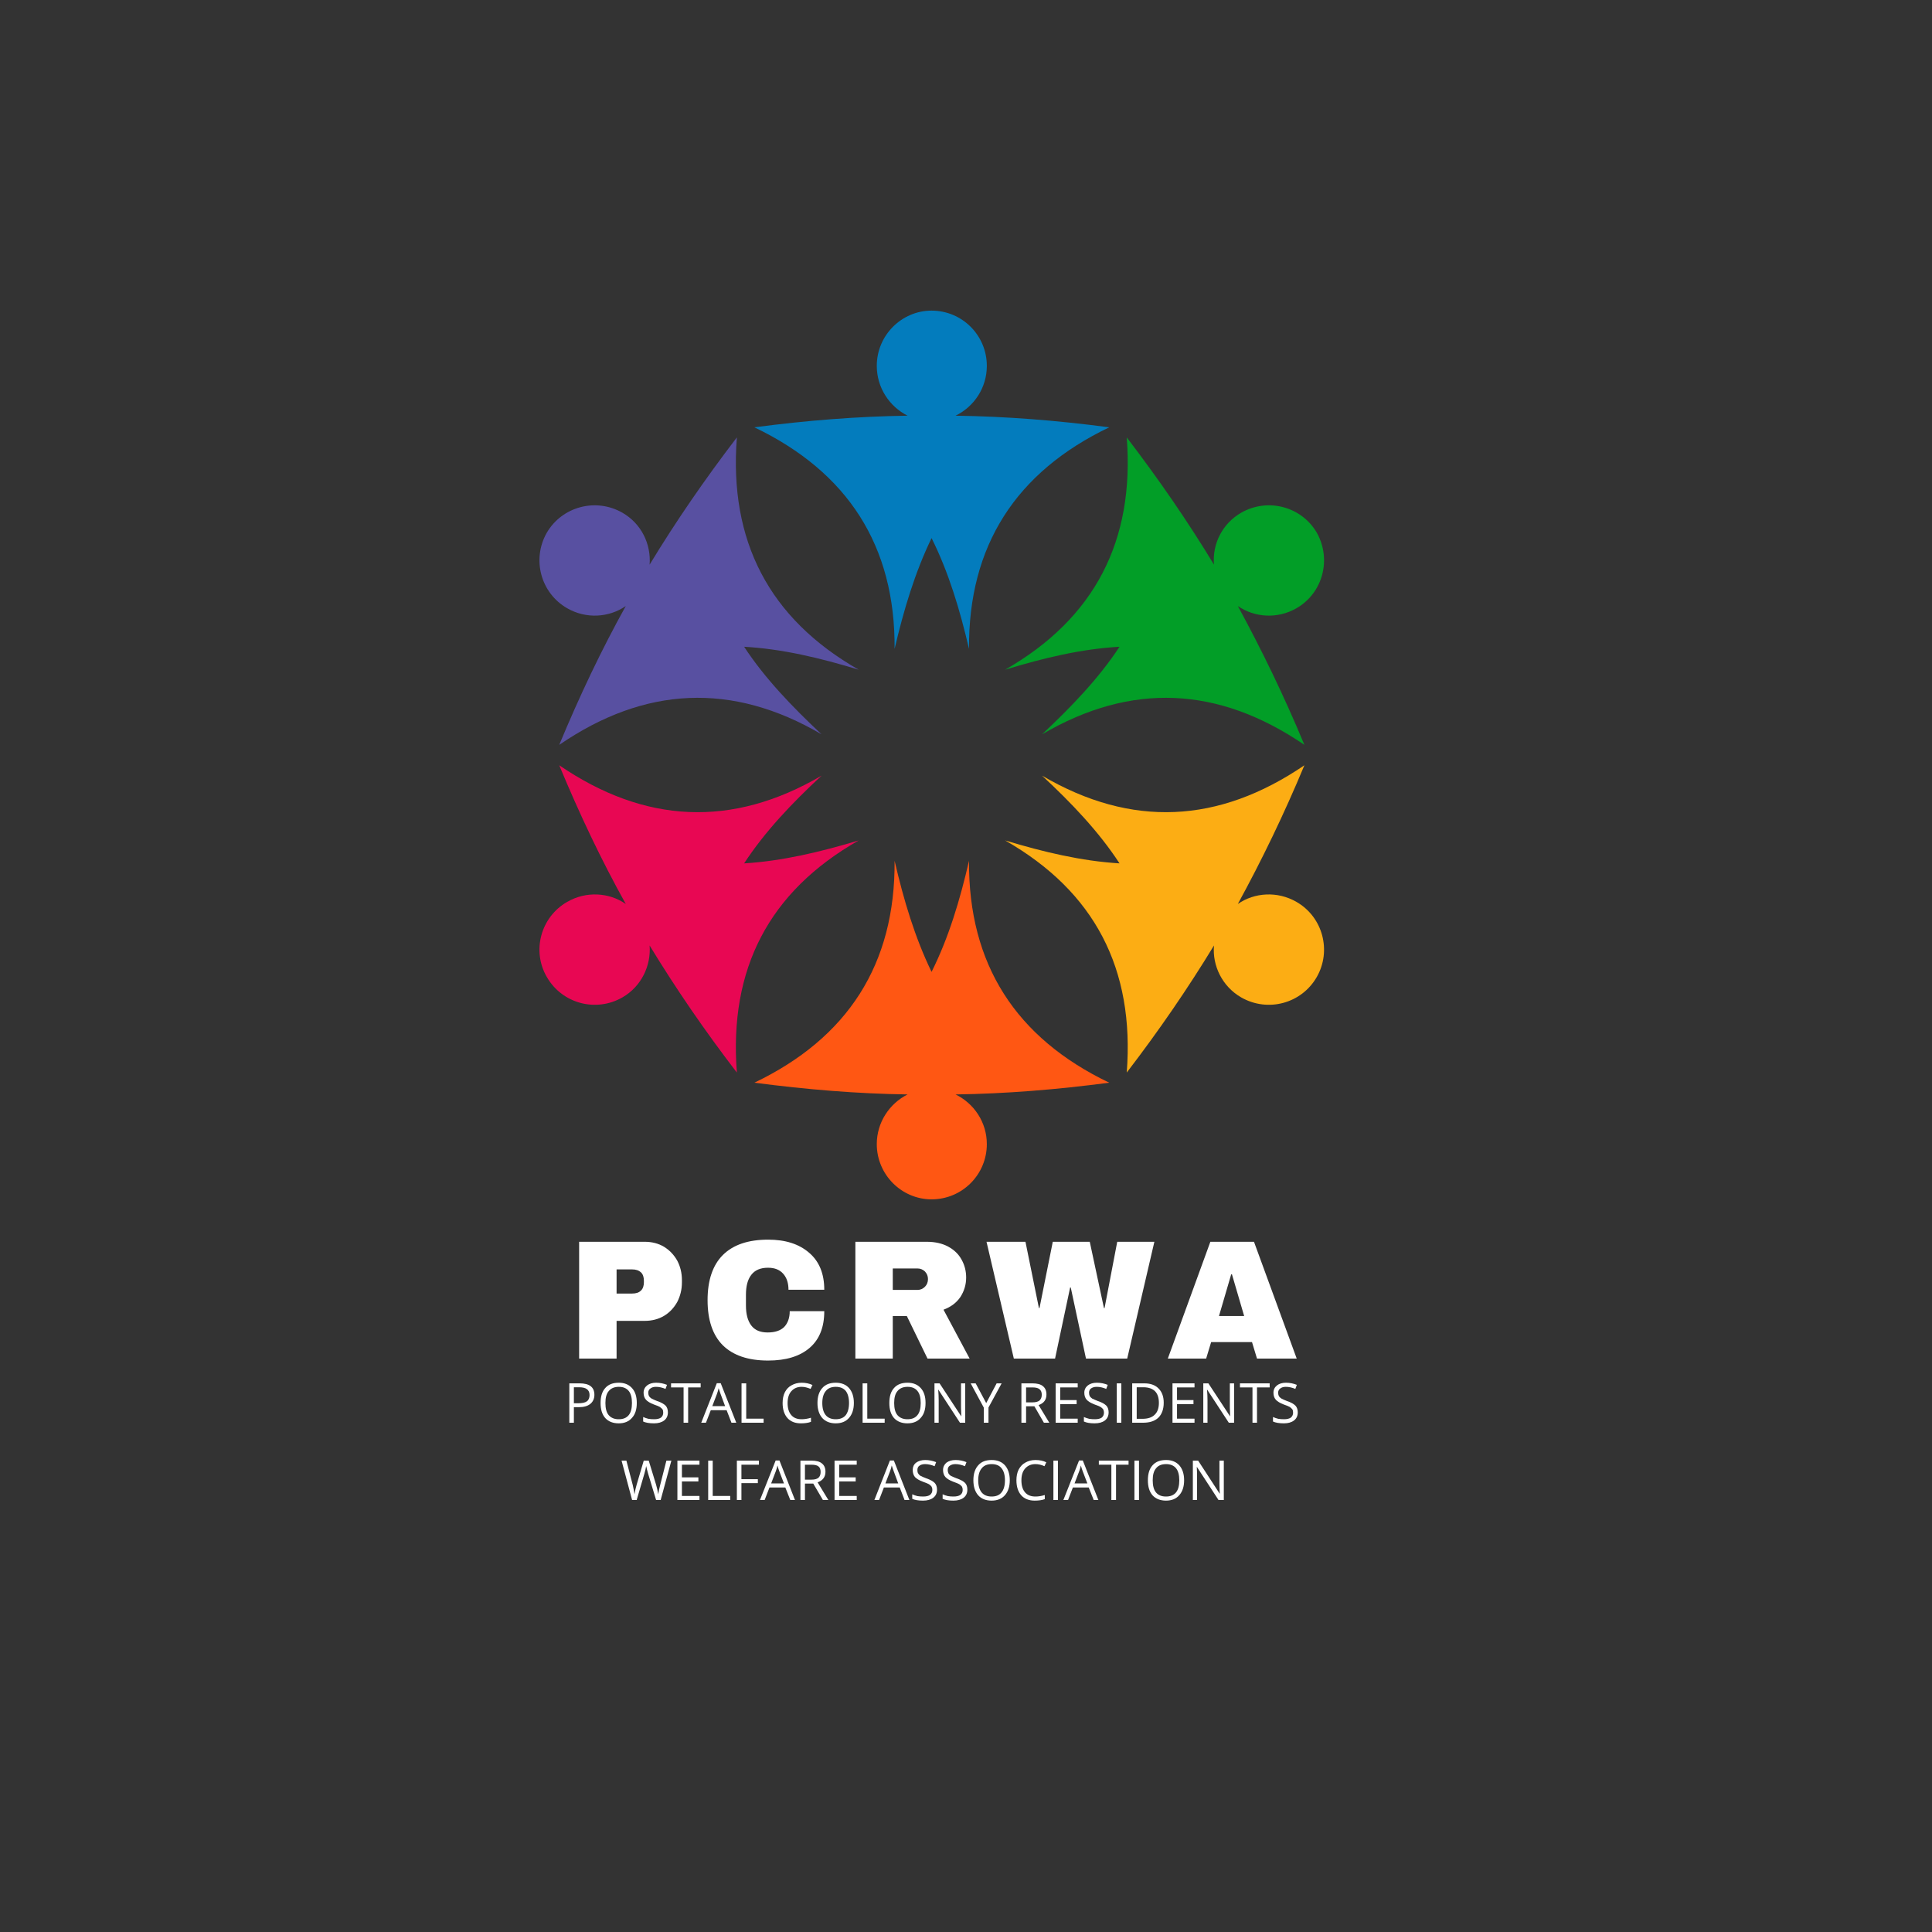 <?xml version="1.0" encoding="UTF-8"?>
<svg xmlns="http://www.w3.org/2000/svg" xmlns:xlink="http://www.w3.org/1999/xlink" width="50px" height="50px" viewBox="0 0 50 50" version="1.1">
<rect x="0" y="0" width="50" height="50" fill="#333333" stroke="none"/>
<defs>
<clipPath id="clip1">
  <path d="M 19.465 8.039 L 28.801 8.039 L 28.801 16.801 L 19.465 16.801 Z M 19.465 8.039 "/>
</clipPath>
<clipPath id="clip2">
  <path d="M 26 11.199 L 34.266 11.199 L 34.266 19.332 L 26 19.332 Z M 26 11.199 "/>
</clipPath>
<clipPath id="clip3">
  <path d="M 26 19.734 L 34.266 19.734 L 34.266 27.867 L 26 27.867 Z M 26 19.734 "/>
</clipPath>
<clipPath id="clip4">
  <path d="M 19.465 22.266 L 28.801 22.266 L 28.801 31.039 L 19.465 31.039 Z M 19.465 22.266 "/>
</clipPath>
<clipPath id="clip5">
  <path d="M 13.965 19.734 L 22.266 19.734 L 22.266 27.867 L 13.965 27.867 Z M 13.965 19.734 "/>
</clipPath>
<clipPath id="clip6">
  <path d="M 13.965 11.199 L 22.266 11.199 L 22.266 19.332 L 13.965 19.332 Z M 13.965 11.199 "/>
</clipPath>
</defs>
<g id="surface1">
<g clip-path="url(#clip1)" clip-rule="nonzero">
<path style=" stroke:none;fill-rule:evenodd;fill:rgb(1.176%,48.627%,74.118%);fill-opacity:1;" d="M 19.523 11.059 C 21.938 12.215 23.172 14.125 23.152 16.793 C 23.387 15.789 23.68 14.809 24.109 13.926 C 24.551 14.809 24.844 15.789 25.078 16.793 C 25.059 14.125 26.293 12.215 28.707 11.059 C 27.344 10.879 26.039 10.777 24.73 10.758 C 25.211 10.523 25.539 10.035 25.539 9.469 C 25.539 8.68 24.902 8.039 24.109 8.039 C 23.332 8.039 22.691 8.68 22.691 9.469 C 22.691 10.035 23.02 10.523 23.488 10.758 C 22.191 10.777 20.887 10.879 19.523 11.059 Z M 19.523 11.059 "/>
</g>
<g clip-path="url(#clip2)" clip-rule="nonzero">
<path style=" stroke:none;fill-rule:evenodd;fill:rgb(0.784%,61.961%,15.294%);fill-opacity:1;" d="M 29.16 11.32 C 29.367 13.992 28.332 16.004 26.012 17.332 C 27.008 17.027 27.992 16.793 28.973 16.738 C 28.438 17.555 27.73 18.289 26.969 19.004 C 29.281 17.648 31.539 17.762 33.758 19.277 C 33.23 18.008 32.656 16.824 32.035 15.684 C 32.469 15.984 33.062 16.023 33.551 15.742 C 34.238 15.348 34.465 14.473 34.078 13.785 C 33.684 13.109 32.809 12.875 32.121 13.27 C 31.633 13.551 31.371 14.078 31.418 14.613 C 30.738 13.492 29.996 12.414 29.16 11.32 Z M 29.16 11.32 "/>
</g>
<g clip-path="url(#clip3)" clip-rule="nonzero">
<path style=" stroke:none;fill-rule:evenodd;fill:rgb(98.824%,67.843%,7.843%);fill-opacity:1;" d="M 33.758 19.805 C 31.539 21.316 29.281 21.43 26.969 20.074 C 27.73 20.781 28.438 21.523 28.973 22.344 C 27.992 22.285 27.008 22.051 26.012 21.75 C 28.332 23.074 29.367 25.078 29.16 27.758 C 29.996 26.668 30.738 25.586 31.418 24.469 C 31.371 24.992 31.633 25.531 32.121 25.812 C 32.809 26.207 33.684 25.973 34.078 25.285 C 34.465 24.609 34.238 23.734 33.551 23.34 C 33.062 23.059 32.469 23.094 32.035 23.395 C 32.656 22.258 33.23 21.074 33.758 19.805 Z M 33.758 19.805 "/>
</g>
<g clip-path="url(#clip4)" clip-rule="nonzero">
<path style=" stroke:none;fill-rule:evenodd;fill:rgb(100%,34.118%,7.451%);fill-opacity:1;" d="M 19.523 28.02 C 21.938 26.863 23.172 24.957 23.152 22.277 C 23.387 23.293 23.68 24.27 24.109 25.152 C 24.551 24.27 24.844 23.293 25.078 22.277 C 25.059 24.957 26.293 26.863 28.707 28.02 C 27.344 28.199 26.039 28.305 24.73 28.324 C 25.211 28.559 25.539 29.047 25.539 29.609 C 25.539 30.398 24.902 31.039 24.109 31.039 C 23.332 31.039 22.691 30.398 22.691 29.609 C 22.691 29.047 23.02 28.559 23.488 28.324 C 22.191 28.305 20.887 28.199 19.523 28.02 Z M 19.523 28.02 "/>
</g>
<g clip-path="url(#clip5)" clip-rule="nonzero">
<path style=" stroke:none;fill-rule:evenodd;fill:rgb(90.98%,2.745%,32.549%);fill-opacity:1;" d="M 14.473 19.805 C 16.684 21.316 18.949 21.43 21.262 20.074 C 20.5 20.781 19.793 21.523 19.258 22.344 C 20.238 22.285 21.223 22.051 22.223 21.75 C 19.898 23.074 18.863 25.078 19.07 27.758 C 18.234 26.668 17.492 25.586 16.812 24.469 C 16.852 24.992 16.598 25.531 16.109 25.812 C 15.422 26.207 14.547 25.973 14.152 25.285 C 13.758 24.609 13.992 23.734 14.68 23.34 C 15.168 23.059 15.762 23.094 16.195 23.395 C 15.562 22.258 15 21.074 14.473 19.805 Z M 14.473 19.805 "/>
</g>
<g clip-path="url(#clip6)" clip-rule="nonzero">
<path style=" stroke:none;fill-rule:evenodd;fill:rgb(34.51%,31.373%,63.137%);fill-opacity:1;" d="M 19.07 11.32 C 18.863 13.992 19.898 16.004 22.223 17.332 C 21.223 17.027 20.238 16.793 19.258 16.738 C 19.793 17.555 20.5 18.289 21.262 19.004 C 18.949 17.648 16.684 17.762 14.473 19.277 C 15 18.008 15.562 16.824 16.195 15.684 C 15.762 15.984 15.168 16.023 14.68 15.742 C 13.992 15.348 13.758 14.473 14.152 13.785 C 14.547 13.109 15.422 12.875 16.109 13.27 C 16.598 13.551 16.852 14.078 16.812 14.613 C 17.492 13.492 18.234 12.414 19.07 11.32 Z M 19.07 11.32 "/>
</g>
<path style=" stroke:none;fill-rule:nonzero;fill:rgb(100%,100%,100%);fill-opacity:1;" d="M 16.684 32.137 C 16.871 32.137 17.039 32.18 17.184 32.266 C 17.328 32.355 17.441 32.473 17.527 32.625 C 17.605 32.773 17.648 32.941 17.648 33.129 L 17.648 33.188 C 17.648 33.375 17.605 33.543 17.527 33.695 C 17.441 33.848 17.328 33.969 17.184 34.055 C 17.039 34.141 16.871 34.184 16.684 34.184 L 15.957 34.184 L 15.957 35.16 L 14.988 35.16 L 14.988 32.137 Z M 15.957 33.477 L 16.359 33.477 C 16.461 33.477 16.535 33.453 16.59 33.398 C 16.641 33.348 16.664 33.273 16.664 33.184 L 16.664 33.148 C 16.664 33.055 16.641 32.98 16.59 32.93 C 16.535 32.879 16.461 32.852 16.359 32.852 L 15.957 32.852 Z M 15.957 33.477 "/>
<path style=" stroke:none;fill-rule:nonzero;fill:rgb(100%,100%,100%);fill-opacity:1;" d="M 19.879 32.082 C 20.328 32.082 20.68 32.195 20.941 32.422 C 21.203 32.645 21.332 32.965 21.332 33.379 L 20.406 33.379 C 20.406 33.203 20.359 33.066 20.27 32.965 C 20.176 32.859 20.047 32.809 19.875 32.809 C 19.68 32.809 19.535 32.871 19.441 32.996 C 19.348 33.117 19.305 33.289 19.305 33.508 L 19.305 33.789 C 19.305 34.004 19.348 34.176 19.441 34.301 C 19.535 34.426 19.676 34.484 19.867 34.484 C 20.055 34.484 20.195 34.438 20.293 34.344 C 20.387 34.246 20.438 34.109 20.438 33.934 L 21.332 33.934 C 21.332 34.348 21.207 34.664 20.953 34.883 C 20.699 35.102 20.34 35.211 19.879 35.211 C 19.363 35.211 18.973 35.078 18.707 34.816 C 18.445 34.555 18.312 34.164 18.312 33.648 C 18.312 33.133 18.445 32.742 18.707 32.48 C 18.973 32.215 19.363 32.082 19.879 32.082 Z M 19.879 32.082 "/>
<path style=" stroke:none;fill-rule:nonzero;fill:rgb(100%,100%,100%);fill-opacity:1;" d="M 25.004 33.062 C 25.004 33.246 24.953 33.414 24.855 33.566 C 24.754 33.715 24.609 33.824 24.418 33.895 L 25.094 35.16 L 24.004 35.16 L 23.469 34.059 L 23.105 34.059 L 23.105 35.16 L 22.137 35.16 L 22.137 32.137 L 23.984 32.137 C 24.199 32.137 24.387 32.18 24.539 32.262 C 24.695 32.348 24.809 32.457 24.887 32.602 C 24.965 32.742 25.004 32.895 25.004 33.062 Z M 24.016 33.102 C 24.016 33.023 23.988 32.961 23.938 32.906 C 23.883 32.855 23.82 32.828 23.746 32.828 L 23.105 32.828 L 23.105 33.383 L 23.746 33.383 C 23.82 33.383 23.883 33.355 23.938 33.301 C 23.988 33.25 24.016 33.184 24.016 33.102 Z M 24.016 33.102 "/>
<path style=" stroke:none;fill-rule:nonzero;fill:rgb(100%,100%,100%);fill-opacity:1;" d="M 28.105 35.16 L 27.711 33.32 L 27.695 33.32 L 27.305 35.16 L 26.238 35.16 L 25.531 32.137 L 26.539 32.137 L 26.887 33.852 L 26.902 33.852 L 27.246 32.137 L 28.203 32.137 L 28.57 33.852 L 28.586 33.852 L 28.914 32.137 L 29.875 32.137 L 29.172 35.16 Z M 28.105 35.16 "/>
<path style=" stroke:none;fill-rule:nonzero;fill:rgb(100%,100%,100%);fill-opacity:1;" d="M 32.531 35.16 L 32.402 34.734 L 31.344 34.734 L 31.215 35.16 L 30.223 35.16 L 31.324 32.137 L 32.453 32.137 L 33.559 35.16 Z M 31.547 34.059 L 32.199 34.059 L 31.883 32.98 L 31.863 32.98 Z M 31.547 34.059 "/>
<path style=" stroke:none;fill-rule:nonzero;fill:rgb(100%,100%,100%);fill-opacity:1;" d="M 15.383 36.098 C 15.383 36.199 15.344 36.281 15.273 36.336 C 15.203 36.391 15.105 36.418 14.973 36.418 L 14.852 36.418 L 14.852 36.82 L 14.734 36.82 L 14.734 35.801 L 15 35.801 C 15.254 35.801 15.383 35.898 15.383 36.098 Z M 14.852 36.316 L 14.961 36.316 C 15.066 36.316 15.141 36.301 15.188 36.266 C 15.234 36.234 15.258 36.176 15.258 36.102 C 15.258 36.035 15.234 35.984 15.191 35.953 C 15.148 35.918 15.078 35.902 14.984 35.902 L 14.852 35.902 Z M 14.852 36.316 "/>
<path style=" stroke:none;fill-rule:nonzero;fill:rgb(100%,100%,100%);fill-opacity:1;" d="M 16.48 36.309 C 16.48 36.473 16.441 36.602 16.355 36.695 C 16.273 36.789 16.16 36.836 16.012 36.836 C 15.863 36.836 15.746 36.789 15.664 36.699 C 15.582 36.605 15.543 36.477 15.543 36.309 C 15.543 36.141 15.582 36.012 15.664 35.922 C 15.746 35.828 15.863 35.785 16.016 35.785 C 16.16 35.785 16.273 35.832 16.355 35.922 C 16.441 36.016 16.48 36.145 16.48 36.309 Z M 15.668 36.309 C 15.668 36.449 15.695 36.555 15.754 36.625 C 15.816 36.695 15.902 36.73 16.012 36.73 C 16.129 36.73 16.211 36.695 16.27 36.625 C 16.328 36.555 16.355 36.449 16.355 36.309 C 16.355 36.172 16.328 36.066 16.27 35.996 C 16.211 35.926 16.129 35.891 16.016 35.891 C 15.902 35.891 15.816 35.926 15.754 36 C 15.695 36.07 15.668 36.172 15.668 36.309 Z M 15.668 36.309 "/>
<path style=" stroke:none;fill-rule:nonzero;fill:rgb(100%,100%,100%);fill-opacity:1;" d="M 17.285 36.551 C 17.285 36.641 17.254 36.711 17.188 36.762 C 17.121 36.812 17.035 36.836 16.926 36.836 C 16.805 36.836 16.711 36.82 16.645 36.789 L 16.645 36.672 C 16.688 36.691 16.73 36.707 16.781 36.719 C 16.832 36.727 16.879 36.73 16.93 36.73 C 17.008 36.73 17.066 36.715 17.105 36.688 C 17.145 36.656 17.164 36.613 17.164 36.562 C 17.164 36.523 17.16 36.496 17.145 36.473 C 17.129 36.453 17.105 36.43 17.074 36.41 C 17.039 36.391 16.988 36.371 16.922 36.348 C 16.828 36.312 16.758 36.27 16.719 36.227 C 16.676 36.18 16.656 36.117 16.656 36.043 C 16.656 35.965 16.688 35.902 16.746 35.855 C 16.805 35.809 16.883 35.785 16.98 35.785 C 17.082 35.785 17.176 35.805 17.262 35.84 L 17.223 35.945 C 17.141 35.91 17.059 35.891 16.977 35.891 C 16.914 35.891 16.867 35.906 16.832 35.934 C 16.797 35.957 16.777 35.996 16.777 36.043 C 16.777 36.078 16.785 36.109 16.797 36.133 C 16.809 36.152 16.832 36.176 16.863 36.195 C 16.895 36.211 16.941 36.234 17.004 36.258 C 17.113 36.293 17.184 36.336 17.227 36.379 C 17.266 36.422 17.285 36.48 17.285 36.551 Z M 17.285 36.551 "/>
<path style=" stroke:none;fill-rule:nonzero;fill:rgb(100%,100%,100%);fill-opacity:1;" d="M 17.809 36.82 L 17.691 36.82 L 17.691 35.906 L 17.367 35.906 L 17.367 35.801 L 18.133 35.801 L 18.133 35.906 L 17.809 35.906 Z M 17.809 36.82 "/>
<path style=" stroke:none;fill-rule:nonzero;fill:rgb(100%,100%,100%);fill-opacity:1;" d="M 18.93 36.82 L 18.805 36.496 L 18.395 36.496 L 18.27 36.82 L 18.148 36.82 L 18.551 35.797 L 18.652 35.797 L 19.055 36.82 Z M 18.766 36.391 L 18.648 36.074 C 18.633 36.035 18.617 35.984 18.598 35.926 C 18.59 35.969 18.574 36.02 18.555 36.074 L 18.434 36.391 Z M 18.766 36.391 "/>
<path style=" stroke:none;fill-rule:nonzero;fill:rgb(100%,100%,100%);fill-opacity:1;" d="M 19.191 36.82 L 19.191 35.801 L 19.312 35.801 L 19.312 36.715 L 19.762 36.715 L 19.762 36.82 Z M 19.191 36.82 "/>
<path style=" stroke:none;fill-rule:nonzero;fill:rgb(100%,100%,100%);fill-opacity:1;" d="M 20.746 35.891 C 20.633 35.891 20.547 35.93 20.48 36.004 C 20.414 36.078 20.383 36.18 20.383 36.312 C 20.383 36.445 20.414 36.547 20.477 36.621 C 20.539 36.695 20.629 36.73 20.746 36.73 C 20.816 36.73 20.898 36.719 20.988 36.691 L 20.988 36.797 C 20.918 36.824 20.828 36.836 20.727 36.836 C 20.574 36.836 20.461 36.789 20.379 36.699 C 20.297 36.605 20.254 36.477 20.254 36.309 C 20.254 36.203 20.273 36.109 20.312 36.031 C 20.352 35.953 20.41 35.891 20.484 35.852 C 20.559 35.809 20.648 35.785 20.746 35.785 C 20.852 35.785 20.945 35.805 21.027 35.844 L 20.977 35.945 C 20.898 35.91 20.82 35.891 20.746 35.891 Z M 20.746 35.891 "/>
<path style=" stroke:none;fill-rule:nonzero;fill:rgb(100%,100%,100%);fill-opacity:1;" d="M 22.098 36.309 C 22.098 36.473 22.055 36.602 21.973 36.695 C 21.891 36.789 21.777 36.836 21.629 36.836 C 21.48 36.836 21.363 36.789 21.281 36.699 C 21.199 36.605 21.156 36.477 21.156 36.309 C 21.156 36.141 21.199 36.012 21.281 35.922 C 21.363 35.828 21.48 35.785 21.629 35.785 C 21.777 35.785 21.891 35.832 21.973 35.922 C 22.055 36.016 22.098 36.145 22.098 36.309 Z M 21.281 36.309 C 21.281 36.449 21.312 36.555 21.371 36.625 C 21.43 36.695 21.516 36.73 21.629 36.73 C 21.742 36.73 21.828 36.695 21.887 36.625 C 21.941 36.555 21.973 36.449 21.973 36.309 C 21.973 36.172 21.941 36.066 21.887 35.996 C 21.828 35.926 21.742 35.891 21.629 35.891 C 21.516 35.891 21.43 35.926 21.371 36 C 21.312 36.07 21.281 36.172 21.281 36.309 Z M 21.281 36.309 "/>
<path style=" stroke:none;fill-rule:nonzero;fill:rgb(100%,100%,100%);fill-opacity:1;" d="M 22.324 36.82 L 22.324 35.801 L 22.445 35.801 L 22.445 36.715 L 22.895 36.715 L 22.895 36.82 Z M 22.324 36.82 "/>
<path style=" stroke:none;fill-rule:nonzero;fill:rgb(100%,100%,100%);fill-opacity:1;" d="M 23.953 36.309 C 23.953 36.473 23.914 36.602 23.828 36.695 C 23.746 36.789 23.633 36.836 23.484 36.836 C 23.336 36.836 23.219 36.789 23.137 36.699 C 23.055 36.605 23.016 36.477 23.016 36.309 C 23.016 36.141 23.055 36.012 23.137 35.922 C 23.219 35.828 23.336 35.785 23.488 35.785 C 23.633 35.785 23.746 35.832 23.828 35.922 C 23.914 36.016 23.953 36.145 23.953 36.309 Z M 23.141 36.309 C 23.141 36.449 23.168 36.555 23.227 36.625 C 23.289 36.695 23.375 36.73 23.484 36.73 C 23.602 36.73 23.684 36.695 23.742 36.625 C 23.801 36.555 23.828 36.449 23.828 36.309 C 23.828 36.172 23.801 36.066 23.742 35.996 C 23.684 35.926 23.602 35.891 23.488 35.891 C 23.375 35.891 23.289 35.926 23.227 36 C 23.168 36.07 23.141 36.172 23.141 36.309 Z M 23.141 36.309 "/>
<path style=" stroke:none;fill-rule:nonzero;fill:rgb(100%,100%,100%);fill-opacity:1;" d="M 24.98 36.82 L 24.844 36.82 L 24.285 35.965 L 24.281 35.965 C 24.289 36.066 24.293 36.156 24.293 36.238 L 24.293 36.82 L 24.184 36.82 L 24.184 35.801 L 24.316 35.801 L 24.875 36.652 L 24.879 36.652 C 24.879 36.641 24.875 36.602 24.875 36.531 C 24.871 36.465 24.871 36.414 24.871 36.387 L 24.871 35.801 L 24.98 35.801 Z M 24.98 36.82 "/>
<path style=" stroke:none;fill-rule:nonzero;fill:rgb(100%,100%,100%);fill-opacity:1;" d="M 25.523 36.312 L 25.793 35.801 L 25.922 35.801 L 25.582 36.426 L 25.582 36.82 L 25.461 36.82 L 25.461 36.43 L 25.121 35.801 L 25.25 35.801 Z M 25.523 36.312 "/>
<path style=" stroke:none;fill-rule:nonzero;fill:rgb(100%,100%,100%);fill-opacity:1;" d="M 26.555 36.395 L 26.555 36.82 L 26.434 36.82 L 26.434 35.801 L 26.715 35.801 C 26.84 35.801 26.934 35.824 26.992 35.875 C 27.051 35.922 27.082 35.992 27.082 36.09 C 27.082 36.223 27.016 36.316 26.879 36.363 L 27.156 36.82 L 27.016 36.82 L 26.77 36.395 Z M 26.555 36.293 L 26.719 36.293 C 26.801 36.293 26.863 36.277 26.902 36.246 C 26.941 36.211 26.961 36.16 26.961 36.094 C 26.961 36.027 26.938 35.977 26.898 35.949 C 26.859 35.918 26.797 35.906 26.711 35.906 L 26.555 35.906 Z M 26.555 36.293 "/>
<path style=" stroke:none;fill-rule:nonzero;fill:rgb(100%,100%,100%);fill-opacity:1;" d="M 27.891 36.82 L 27.32 36.82 L 27.32 35.801 L 27.891 35.801 L 27.891 35.906 L 27.438 35.906 L 27.438 36.234 L 27.863 36.234 L 27.863 36.34 L 27.438 36.34 L 27.438 36.715 L 27.891 36.715 Z M 27.891 36.82 "/>
<path style=" stroke:none;fill-rule:nonzero;fill:rgb(100%,100%,100%);fill-opacity:1;" d="M 28.691 36.551 C 28.691 36.641 28.66 36.711 28.594 36.762 C 28.527 36.812 28.441 36.836 28.328 36.836 C 28.211 36.836 28.117 36.82 28.051 36.789 L 28.051 36.672 C 28.094 36.691 28.137 36.707 28.188 36.719 C 28.234 36.727 28.285 36.73 28.336 36.73 C 28.414 36.73 28.473 36.715 28.512 36.688 C 28.551 36.656 28.57 36.613 28.57 36.562 C 28.57 36.523 28.562 36.496 28.551 36.473 C 28.535 36.453 28.512 36.43 28.48 36.41 C 28.445 36.391 28.395 36.371 28.328 36.348 C 28.234 36.312 28.164 36.27 28.125 36.227 C 28.082 36.18 28.062 36.117 28.062 36.043 C 28.062 35.965 28.094 35.902 28.152 35.855 C 28.211 35.809 28.289 35.785 28.387 35.785 C 28.488 35.785 28.582 35.805 28.668 35.84 L 28.629 35.945 C 28.547 35.91 28.465 35.891 28.383 35.891 C 28.32 35.891 28.273 35.906 28.234 35.934 C 28.203 35.957 28.184 35.996 28.184 36.043 C 28.184 36.078 28.191 36.109 28.203 36.133 C 28.215 36.152 28.238 36.176 28.266 36.195 C 28.301 36.211 28.348 36.234 28.41 36.258 C 28.52 36.293 28.59 36.336 28.633 36.379 C 28.672 36.422 28.691 36.48 28.691 36.551 Z M 28.691 36.551 "/>
<path style=" stroke:none;fill-rule:nonzero;fill:rgb(100%,100%,100%);fill-opacity:1;" d="M 28.902 36.82 L 28.902 35.801 L 29.02 35.801 L 29.02 36.82 Z M 28.902 36.82 "/>
<path style=" stroke:none;fill-rule:nonzero;fill:rgb(100%,100%,100%);fill-opacity:1;" d="M 30.117 36.301 C 30.117 36.469 30.07 36.598 29.98 36.688 C 29.887 36.777 29.754 36.82 29.582 36.82 L 29.301 36.82 L 29.301 35.801 L 29.613 35.801 C 29.773 35.801 29.895 35.844 29.984 35.934 C 30.07 36.02 30.117 36.141 30.117 36.301 Z M 29.992 36.305 C 29.992 36.172 29.957 36.07 29.891 36.004 C 29.824 35.938 29.723 35.902 29.59 35.902 L 29.418 35.902 L 29.418 36.719 L 29.566 36.719 C 29.707 36.719 29.812 36.684 29.883 36.613 C 29.957 36.543 29.992 36.441 29.992 36.305 Z M 29.992 36.305 "/>
<path style=" stroke:none;fill-rule:nonzero;fill:rgb(100%,100%,100%);fill-opacity:1;" d="M 30.914 36.82 L 30.344 36.82 L 30.344 35.801 L 30.914 35.801 L 30.914 35.906 L 30.461 35.906 L 30.461 36.234 L 30.887 36.234 L 30.887 36.34 L 30.461 36.34 L 30.461 36.715 L 30.914 36.715 Z M 30.914 36.82 "/>
<path style=" stroke:none;fill-rule:nonzero;fill:rgb(100%,100%,100%);fill-opacity:1;" d="M 31.938 36.82 L 31.801 36.82 L 31.242 35.965 L 31.238 35.965 C 31.246 36.066 31.25 36.156 31.25 36.238 L 31.25 36.82 L 31.141 36.82 L 31.141 35.801 L 31.273 35.801 L 31.832 36.652 L 31.836 36.652 C 31.836 36.641 31.832 36.602 31.832 36.531 C 31.828 36.465 31.828 36.414 31.828 36.387 L 31.828 35.801 L 31.938 35.801 Z M 31.938 36.82 "/>
<path style=" stroke:none;fill-rule:nonzero;fill:rgb(100%,100%,100%);fill-opacity:1;" d="M 32.531 36.82 L 32.414 36.82 L 32.414 35.906 L 32.09 35.906 L 32.09 35.801 L 32.859 35.801 L 32.859 35.906 L 32.531 35.906 Z M 32.531 36.82 "/>
<path style=" stroke:none;fill-rule:nonzero;fill:rgb(100%,100%,100%);fill-opacity:1;" d="M 33.586 36.551 C 33.586 36.641 33.555 36.711 33.488 36.762 C 33.422 36.812 33.336 36.836 33.227 36.836 C 33.105 36.836 33.012 36.82 32.945 36.789 L 32.945 36.672 C 32.988 36.691 33.031 36.707 33.082 36.719 C 33.133 36.727 33.18 36.73 33.23 36.73 C 33.309 36.73 33.367 36.715 33.406 36.688 C 33.445 36.656 33.465 36.613 33.465 36.562 C 33.465 36.523 33.461 36.496 33.445 36.473 C 33.43 36.453 33.406 36.43 33.375 36.41 C 33.34 36.391 33.289 36.371 33.223 36.348 C 33.129 36.312 33.059 36.27 33.02 36.227 C 32.977 36.18 32.957 36.117 32.957 36.043 C 32.957 35.965 32.988 35.902 33.047 35.855 C 33.105 35.809 33.184 35.785 33.281 35.785 C 33.383 35.785 33.477 35.805 33.562 35.84 L 33.523 35.945 C 33.441 35.91 33.359 35.891 33.277 35.891 C 33.215 35.891 33.168 35.906 33.133 35.934 C 33.098 35.957 33.078 35.996 33.078 36.043 C 33.078 36.078 33.086 36.109 33.098 36.133 C 33.109 36.152 33.133 36.176 33.164 36.195 C 33.195 36.211 33.242 36.234 33.305 36.258 C 33.414 36.293 33.484 36.336 33.527 36.379 C 33.566 36.422 33.586 36.48 33.586 36.551 Z M 33.586 36.551 "/>
<path style=" stroke:none;fill-rule:nonzero;fill:rgb(100%,100%,100%);fill-opacity:1;" d="M 17.098 38.82 L 16.98 38.82 L 16.773 38.137 C 16.766 38.109 16.754 38.07 16.742 38.023 C 16.73 37.977 16.723 37.949 16.723 37.941 C 16.715 38 16.695 38.07 16.676 38.141 L 16.477 38.82 L 16.359 38.82 L 16.086 37.801 L 16.211 37.801 L 16.375 38.43 C 16.395 38.52 16.41 38.598 16.422 38.672 C 16.434 38.586 16.453 38.504 16.477 38.422 L 16.66 37.801 L 16.789 37.801 L 16.98 38.426 C 17 38.496 17.02 38.578 17.035 38.672 C 17.043 38.605 17.062 38.523 17.086 38.43 L 17.246 37.801 L 17.375 37.801 Z M 17.098 38.82 "/>
<path style=" stroke:none;fill-rule:nonzero;fill:rgb(100%,100%,100%);fill-opacity:1;" d="M 18.102 38.82 L 17.531 38.82 L 17.531 37.801 L 18.102 37.801 L 18.102 37.906 L 17.648 37.906 L 17.648 38.234 L 18.074 38.234 L 18.074 38.34 L 17.648 38.34 L 17.648 38.715 L 18.102 38.715 Z M 18.102 38.82 "/>
<path style=" stroke:none;fill-rule:nonzero;fill:rgb(100%,100%,100%);fill-opacity:1;" d="M 18.328 38.82 L 18.328 37.801 L 18.445 37.801 L 18.445 38.715 L 18.898 38.715 L 18.898 38.82 Z M 18.328 38.82 "/>
<path style=" stroke:none;fill-rule:nonzero;fill:rgb(100%,100%,100%);fill-opacity:1;" d="M 19.188 38.82 L 19.07 38.82 L 19.07 37.801 L 19.641 37.801 L 19.641 37.906 L 19.188 37.906 L 19.188 38.281 L 19.613 38.281 L 19.613 38.383 L 19.188 38.383 Z M 19.188 38.82 "/>
<path style=" stroke:none;fill-rule:nonzero;fill:rgb(100%,100%,100%);fill-opacity:1;" d="M 20.453 38.82 L 20.324 38.496 L 19.914 38.496 L 19.789 38.82 L 19.668 38.82 L 20.074 37.797 L 20.172 37.797 L 20.574 38.82 Z M 20.289 38.391 L 20.168 38.074 C 20.152 38.035 20.137 37.984 20.121 37.926 C 20.113 37.969 20.098 38.02 20.078 38.074 L 19.957 38.391 Z M 20.289 38.391 "/>
<path style=" stroke:none;fill-rule:nonzero;fill:rgb(100%,100%,100%);fill-opacity:1;" d="M 20.832 38.395 L 20.832 38.82 L 20.715 38.82 L 20.715 37.801 L 20.996 37.801 C 21.121 37.801 21.215 37.824 21.273 37.875 C 21.332 37.922 21.363 37.992 21.363 38.09 C 21.363 38.223 21.293 38.316 21.16 38.363 L 21.438 38.82 L 21.297 38.82 L 21.047 38.395 Z M 20.832 38.293 L 21 38.293 C 21.082 38.293 21.141 38.277 21.18 38.246 C 21.219 38.211 21.238 38.16 21.238 38.094 C 21.238 38.027 21.219 37.977 21.18 37.949 C 21.141 37.918 21.078 37.906 20.988 37.906 L 20.832 37.906 Z M 20.832 38.293 "/>
<path style=" stroke:none;fill-rule:nonzero;fill:rgb(100%,100%,100%);fill-opacity:1;" d="M 22.172 38.82 L 21.598 38.82 L 21.598 37.801 L 22.172 37.801 L 22.172 37.906 L 21.719 37.906 L 21.719 38.234 L 22.145 38.234 L 22.145 38.34 L 21.719 38.34 L 21.719 38.715 L 22.172 38.715 Z M 22.172 38.82 "/>
<path style=" stroke:none;fill-rule:nonzero;fill:rgb(100%,100%,100%);fill-opacity:1;" d="M 23.41 38.82 L 23.285 38.496 L 22.875 38.496 L 22.75 38.82 L 22.629 38.82 L 23.031 37.797 L 23.133 37.797 L 23.535 38.82 Z M 23.246 38.391 L 23.129 38.074 C 23.113 38.035 23.098 37.984 23.078 37.926 C 23.07 37.969 23.055 38.02 23.035 38.074 L 22.914 38.391 Z M 23.246 38.391 "/>
<path style=" stroke:none;fill-rule:nonzero;fill:rgb(100%,100%,100%);fill-opacity:1;" d="M 24.25 38.551 C 24.25 38.641 24.219 38.711 24.152 38.762 C 24.086 38.812 24 38.836 23.887 38.836 C 23.766 38.836 23.672 38.82 23.609 38.789 L 23.609 38.672 C 23.648 38.691 23.695 38.707 23.742 38.719 C 23.793 38.727 23.844 38.73 23.891 38.73 C 23.973 38.73 24.031 38.715 24.07 38.688 C 24.109 38.656 24.129 38.613 24.129 38.562 C 24.129 38.523 24.121 38.496 24.109 38.473 C 24.094 38.453 24.07 38.43 24.039 38.41 C 24.004 38.391 23.953 38.371 23.887 38.348 C 23.789 38.312 23.723 38.27 23.68 38.227 C 23.641 38.18 23.621 38.117 23.621 38.043 C 23.621 37.965 23.648 37.902 23.707 37.855 C 23.77 37.809 23.848 37.785 23.945 37.785 C 24.043 37.785 24.137 37.805 24.227 37.84 L 24.188 37.945 C 24.102 37.91 24.02 37.891 23.941 37.891 C 23.879 37.891 23.828 37.906 23.793 37.934 C 23.758 37.957 23.742 37.996 23.742 38.043 C 23.742 38.078 23.746 38.109 23.762 38.133 C 23.773 38.152 23.793 38.176 23.824 38.195 C 23.855 38.211 23.906 38.234 23.969 38.258 C 24.074 38.293 24.148 38.336 24.191 38.379 C 24.23 38.422 24.25 38.48 24.25 38.551 Z M 24.25 38.551 "/>
<path style=" stroke:none;fill-rule:nonzero;fill:rgb(100%,100%,100%);fill-opacity:1;" d="M 25.035 38.551 C 25.035 38.641 25.004 38.711 24.938 38.762 C 24.871 38.812 24.785 38.836 24.672 38.836 C 24.551 38.836 24.461 38.82 24.395 38.789 L 24.395 38.672 C 24.438 38.691 24.48 38.707 24.531 38.719 C 24.578 38.727 24.629 38.73 24.676 38.73 C 24.758 38.73 24.816 38.715 24.855 38.688 C 24.895 38.656 24.914 38.613 24.914 38.562 C 24.914 38.523 24.906 38.496 24.895 38.473 C 24.879 38.453 24.855 38.43 24.824 38.41 C 24.789 38.391 24.738 38.371 24.672 38.348 C 24.578 38.312 24.508 38.27 24.469 38.227 C 24.426 38.18 24.406 38.117 24.406 38.043 C 24.406 37.965 24.438 37.902 24.492 37.855 C 24.555 37.809 24.633 37.785 24.73 37.785 C 24.832 37.785 24.926 37.805 25.012 37.84 L 24.973 37.945 C 24.887 37.91 24.805 37.891 24.727 37.891 C 24.664 37.891 24.617 37.906 24.578 37.934 C 24.543 37.957 24.527 37.996 24.527 38.043 C 24.527 38.078 24.535 38.109 24.547 38.133 C 24.559 38.152 24.578 38.176 24.609 38.195 C 24.641 38.211 24.691 38.234 24.754 38.258 C 24.859 38.293 24.934 38.336 24.977 38.379 C 25.016 38.422 25.035 38.48 25.035 38.551 Z M 25.035 38.551 "/>
<path style=" stroke:none;fill-rule:nonzero;fill:rgb(100%,100%,100%);fill-opacity:1;" d="M 26.133 38.309 C 26.133 38.473 26.09 38.602 26.008 38.695 C 25.926 38.789 25.809 38.836 25.664 38.836 C 25.512 38.836 25.398 38.789 25.316 38.699 C 25.234 38.605 25.191 38.477 25.191 38.309 C 25.191 38.141 25.234 38.012 25.316 37.922 C 25.398 37.828 25.512 37.785 25.664 37.785 C 25.812 37.785 25.926 37.832 26.008 37.922 C 26.09 38.016 26.133 38.145 26.133 38.309 Z M 25.316 38.309 C 25.316 38.449 25.348 38.555 25.406 38.625 C 25.465 38.695 25.551 38.73 25.664 38.73 C 25.777 38.73 25.863 38.695 25.918 38.625 C 25.977 38.555 26.008 38.449 26.008 38.309 C 26.008 38.172 25.977 38.066 25.918 37.996 C 25.863 37.926 25.777 37.891 25.664 37.891 C 25.551 37.891 25.465 37.926 25.406 38 C 25.348 38.07 25.316 38.172 25.316 38.309 Z M 25.316 38.309 "/>
<path style=" stroke:none;fill-rule:nonzero;fill:rgb(100%,100%,100%);fill-opacity:1;" d="M 26.797 37.891 C 26.684 37.891 26.598 37.93 26.531 38.004 C 26.465 38.078 26.434 38.18 26.434 38.312 C 26.434 38.445 26.465 38.547 26.527 38.621 C 26.59 38.695 26.68 38.73 26.797 38.73 C 26.867 38.73 26.949 38.719 27.039 38.691 L 27.039 38.797 C 26.969 38.824 26.883 38.836 26.777 38.836 C 26.629 38.836 26.512 38.789 26.43 38.699 C 26.348 38.605 26.305 38.477 26.305 38.309 C 26.305 38.203 26.324 38.109 26.363 38.031 C 26.406 37.953 26.461 37.891 26.535 37.852 C 26.609 37.809 26.699 37.785 26.797 37.785 C 26.906 37.785 27 37.805 27.078 37.844 L 27.031 37.945 C 26.953 37.91 26.875 37.891 26.797 37.891 Z M 26.797 37.891 "/>
<path style=" stroke:none;fill-rule:nonzero;fill:rgb(100%,100%,100%);fill-opacity:1;" d="M 27.262 38.82 L 27.262 37.801 L 27.379 37.801 L 27.379 38.82 Z M 27.262 38.82 "/>
<path style=" stroke:none;fill-rule:nonzero;fill:rgb(100%,100%,100%);fill-opacity:1;" d="M 28.305 38.82 L 28.176 38.496 L 27.766 38.496 L 27.641 38.82 L 27.52 38.82 L 27.926 37.797 L 28.023 37.797 L 28.426 38.82 Z M 28.141 38.391 L 28.02 38.074 C 28.004 38.035 27.988 37.984 27.973 37.926 C 27.965 37.969 27.949 38.02 27.93 38.074 L 27.809 38.391 Z M 28.141 38.391 "/>
<path style=" stroke:none;fill-rule:nonzero;fill:rgb(100%,100%,100%);fill-opacity:1;" d="M 28.883 38.82 L 28.762 38.82 L 28.762 37.906 L 28.438 37.906 L 28.438 37.801 L 29.207 37.801 L 29.207 37.906 L 28.883 37.906 Z M 28.883 38.82 "/>
<path style=" stroke:none;fill-rule:nonzero;fill:rgb(100%,100%,100%);fill-opacity:1;" d="M 29.359 38.82 L 29.359 37.801 L 29.477 37.801 L 29.477 38.82 Z M 29.359 38.82 "/>
<path style=" stroke:none;fill-rule:nonzero;fill:rgb(100%,100%,100%);fill-opacity:1;" d="M 30.645 38.309 C 30.645 38.473 30.602 38.602 30.52 38.695 C 30.438 38.789 30.324 38.836 30.176 38.836 C 30.027 38.836 29.91 38.789 29.828 38.699 C 29.746 38.605 29.707 38.477 29.707 38.309 C 29.707 38.141 29.746 38.012 29.828 37.922 C 29.91 37.828 30.027 37.785 30.18 37.785 C 30.324 37.785 30.438 37.832 30.52 37.922 C 30.602 38.016 30.645 38.145 30.645 38.309 Z M 29.832 38.309 C 29.832 38.449 29.859 38.555 29.918 38.625 C 29.977 38.695 30.062 38.73 30.176 38.73 C 30.289 38.73 30.375 38.695 30.434 38.625 C 30.492 38.555 30.52 38.449 30.52 38.309 C 30.52 38.172 30.492 38.066 30.434 37.996 C 30.375 37.926 30.289 37.891 30.18 37.891 C 30.062 37.891 29.977 37.926 29.918 38 C 29.859 38.07 29.832 38.172 29.832 38.309 Z M 29.832 38.309 "/>
<path style=" stroke:none;fill-rule:nonzero;fill:rgb(100%,100%,100%);fill-opacity:1;" d="M 31.672 38.82 L 31.535 38.82 L 30.977 37.965 L 30.973 37.965 C 30.98 38.066 30.98 38.156 30.98 38.238 L 30.98 38.82 L 30.871 38.82 L 30.871 37.801 L 31.008 37.801 L 31.562 38.652 L 31.57 38.652 C 31.566 38.641 31.566 38.602 31.562 38.531 C 31.559 38.465 31.559 38.414 31.559 38.387 L 31.559 37.801 L 31.672 37.801 Z M 31.672 38.82 "/>
</g>
</svg>
